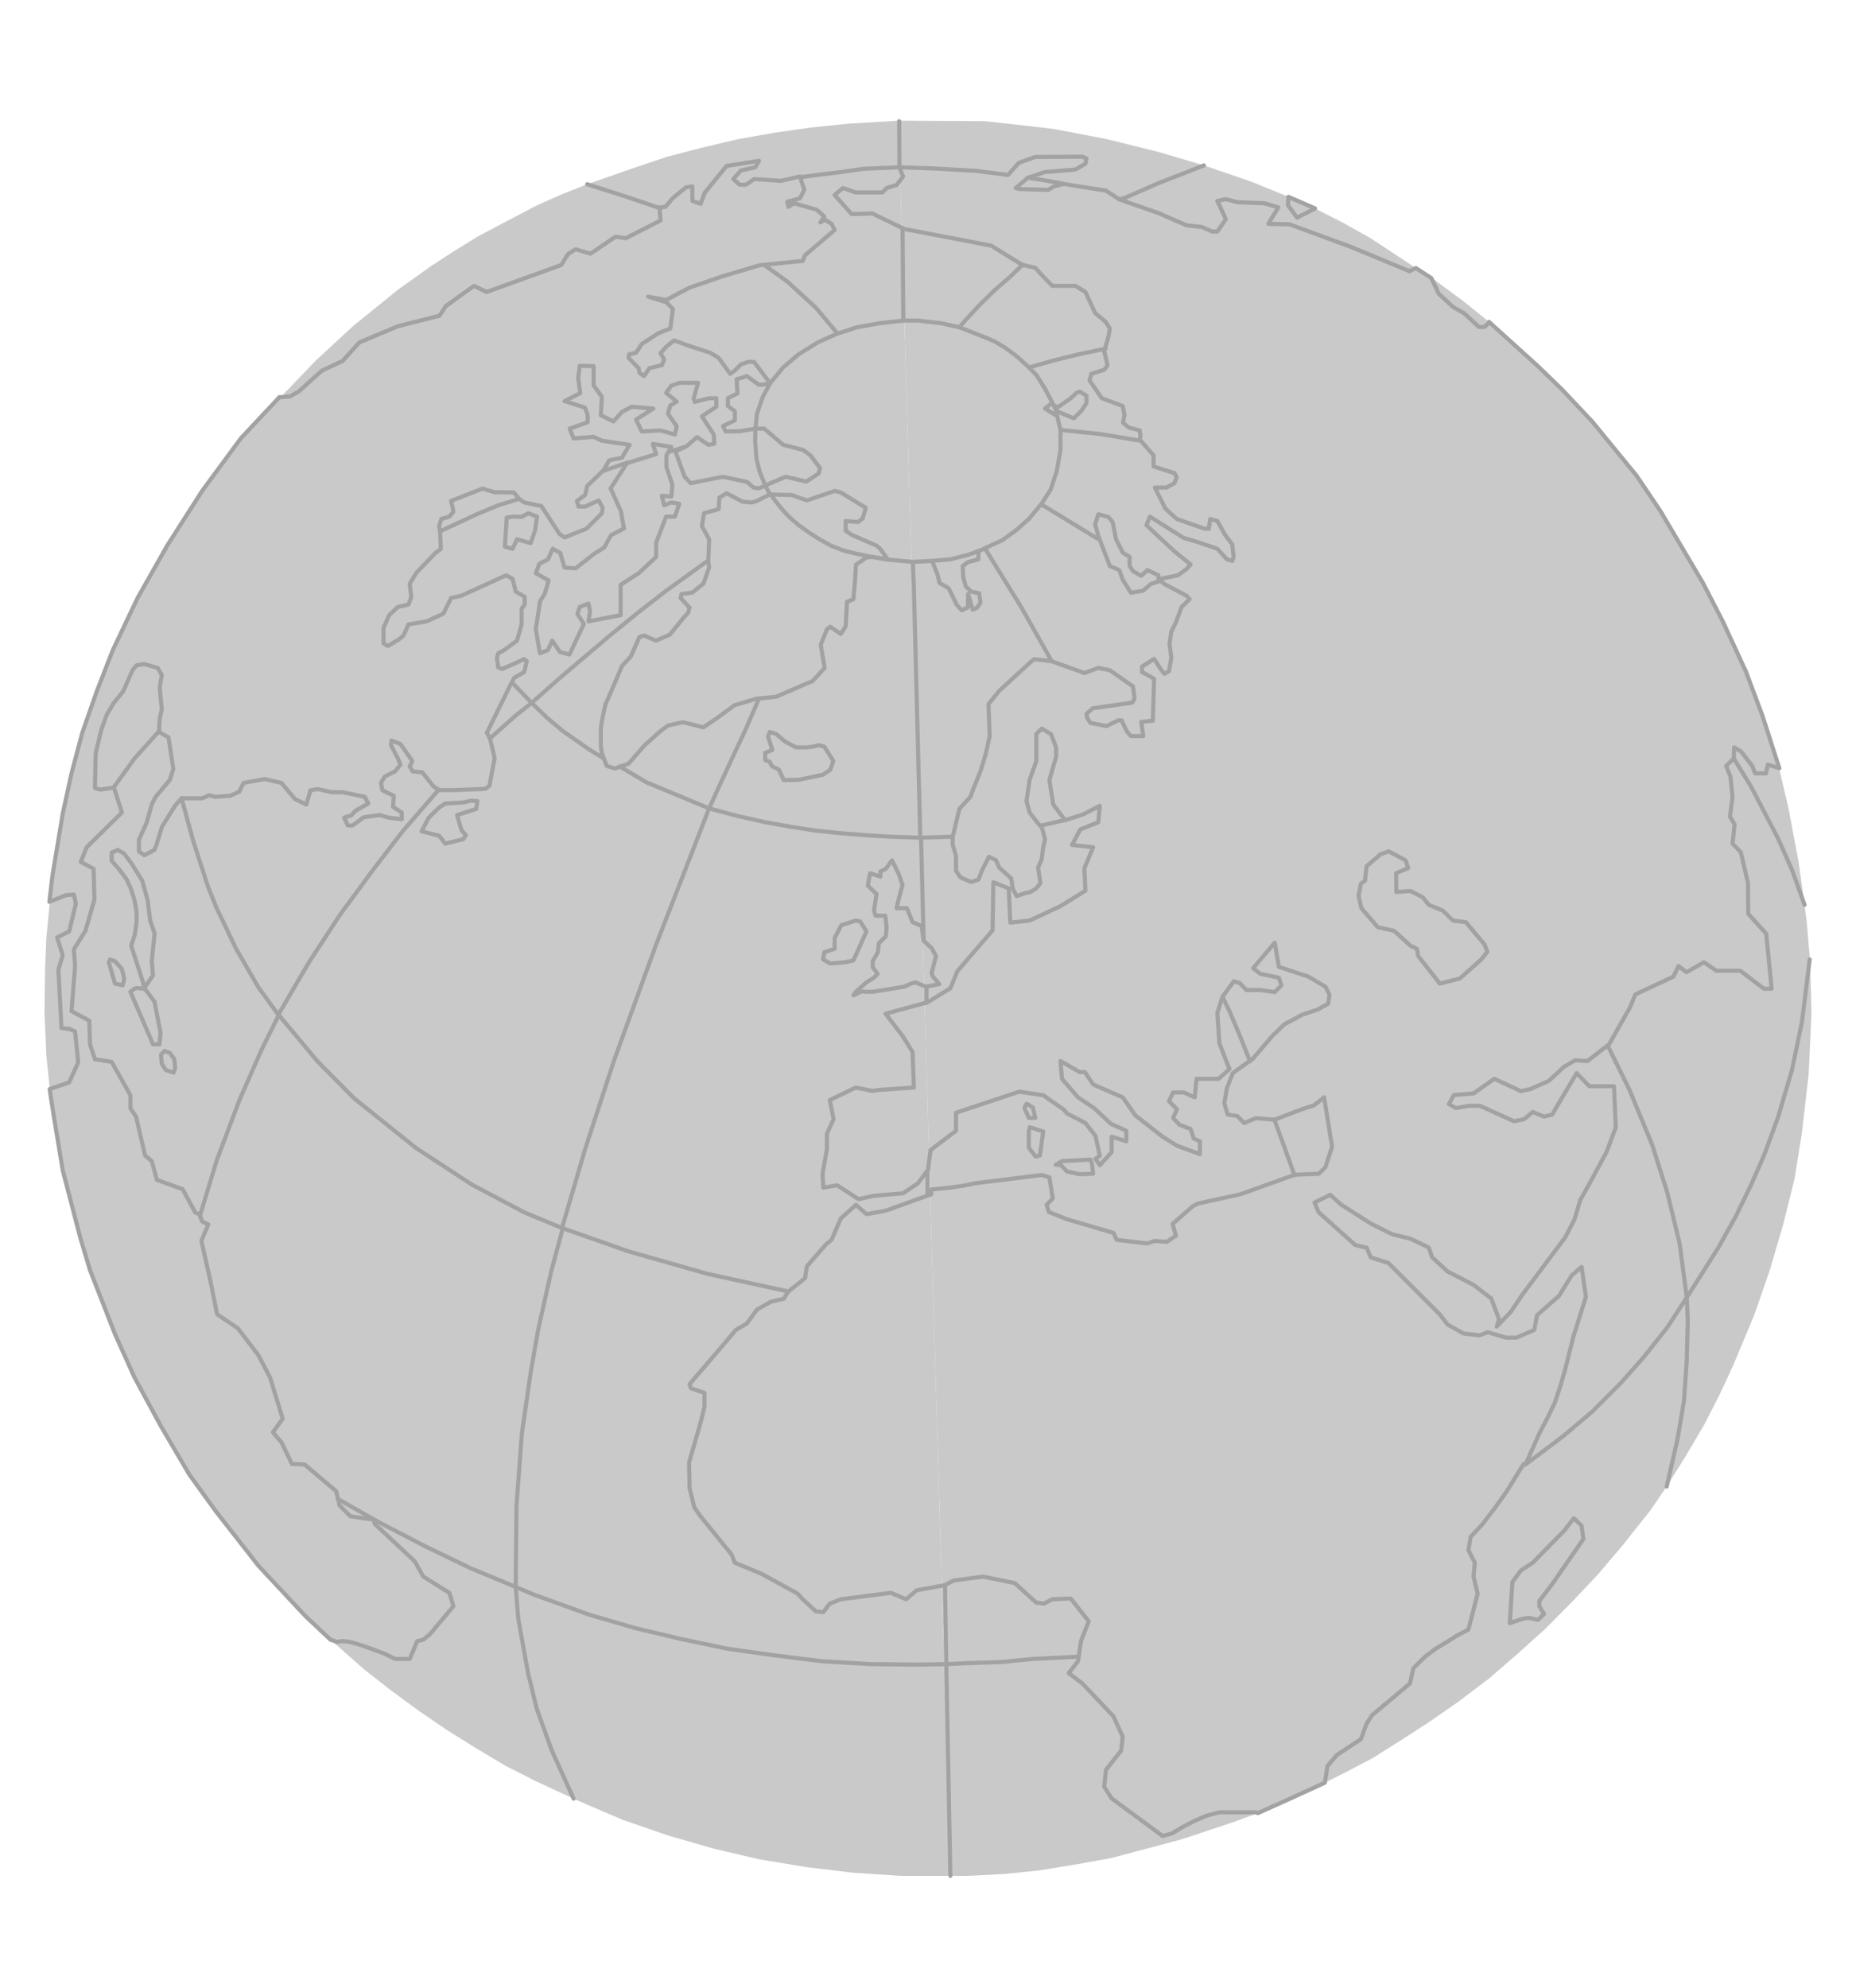 <?xml version="1.0" encoding="UTF-8" standalone="no"?>
<!-- Generator: Adobe Illustrator 16.0.0, SVG Export Plug-In . SVG Version: 6.00 Build 0)  -->

<svg
   xmlns:dc="http://purl.org/dc/elements/1.1/"
   xmlns:cc="http://creativecommons.org/ns#"
   xmlns:rdf="http://www.w3.org/1999/02/22-rdf-syntax-ns#"
   xmlns:svg="http://www.w3.org/2000/svg"
   xmlns="http://www.w3.org/2000/svg"
   xmlns:sodipodi="http://sodipodi.sourceforge.net/DTD/sodipodi-0.dtd"
   xmlns:inkscape="http://www.inkscape.org/namespaces/inkscape"
   version="1.1"
   x="0px"
   y="-10px"
   width="451px"
   height="483px"
   viewBox="0 0 451 443"
   enable-background="new 0 0 951 443"
   xml:space="preserve"
   id="svg388"
   sodipodi:docname="globes w_mercator projections.svg"
   inkscape:version="0.92.0 r15299"><title
     id="title396">globes w/ mercator projections</title><defs
     id="defs392" /><sodipodi:namedview
     pagecolor="#ffffff"
     bordercolor="#666666"
     borderopacity="1"
     objecttolerance="10"
     gridtolerance="10"
     guidetolerance="10"
     inkscape:pageopacity="0"
     inkscape:pageshadow="2"
     inkscape:window-width="1920"
     inkscape:window-height="1052"
     id="namedview390"
     showgrid="false"
     inkscape:zoom="1"
     inkscape:cx="475.5"
     inkscape:cy="221.5"
     inkscape:window-x="-9"
     inkscape:window-y="-9"
     inkscape:window-maximized="1"
     inkscape:current-layer="svg388" /><g
     id="g160"><polyline
       fill="#c9c9c927"
       stroke="none"
       stroke-width="1"
       stroke-linecap="round"
       stroke-linejoin="round"
       points="230.938,435.688    235.188,435.688 243.875,435.249 252.5,434.374 261.25,432.938 270,431.374 287.125,426.813 299.375,422.749 305.688,420.438    313.063,417.124 321.938,413.063 326.438,410.813 333.563,407.063 340.313,402.813 347.188,398.374 354.313,393.438    361.75,387.813 368.75,381.749 375.5,375.688 382.125,368.999 388.375,362.374 394.313,355.374 401.063,346.874 404.813,341.374    409.375,334.124 414.063,326.188 417.875,318.749 421.188,311.624 426.375,299.188 430.125,288.313 433.313,277.438    436.063,266.374 437.875,255.063 439.5,240.938 440.188,226.063 439.813,213.063 439,203.625 437.125,189.813 434.563,176.188    432.313,166.625 428.25,153.813 424.25,143.125 418.625,130.938 413.813,121.625 408.75,113.063 403.5,104.188 397.688,95.563    386.875,82.375 379.438,74.5 373.688,68.938 367.75,63.563 361.813,58.188 355.625,53.188 348,47.563 344.063,45.125    333.063,37.875 326.375,34.125 319.75,30.75 312.938,27.75 303.875,24.063 292.563,20.188 281.625,16.938 268.75,13.75    255.938,11.313 247.25,10.313 239.313,9.438 218.313,9.313  "
       id="polyline10" /><polyline
       fill="#c9c9c927"
       stroke="none"
       stroke-width="1"
       stroke-linecap="round"
       stroke-linejoin="round"
       points="218.313,9.313    205.875,10.063 196.938,11 188.125,12.25 179.313,13.813 170.563,15.875 161.938,18.125 153.625,20.938 142.688,24.75    136.563,27.188 130.625,29.813 124.875,32.813 116.125,37.438 110.438,40.938 104.75,44.625 96.625,50.438 85.75,59.25    76.688,67.625 68.063,76.625 58.563,86.438 49.125,99.25 40.688,112.438 33.438,125.25 27.438,137.875 23.563,147.813 20,158    17.375,167.875 15.25,177.625 12.75,192.688 12.063,199.5 11.25,208 10.938,215.813 10.813,225.999 11.25,236.313 12.063,244.188    12.938,250.313 15.25,264.313 19.5,280.624 21.875,288.563 27.938,304.063 32.688,314.624 39.063,326.374 46,338.188 52.5,347.188    62.813,360.374 74.188,372.563 80.313,378.313 88.438,385.499 95,390.624 101.813,395.624 108.563,400.249 115.688,404.688    122.813,408.938 130.313,412.749 139.375,416.938 143.375,418.688 151.438,422.124 162.313,425.874 173.375,429.063    184.563,431.688 195.938,433.563 207.375,434.938 218.938,435.688 230.938,435.688  "
       id="polyline12" /><polygon
       fill="#c9c9c927"
       stroke="#a2a2a287"
       stroke-width="1"
       stroke-linecap="round"
       stroke-linejoin="round"
       points="384.313,350.624    384.75,353.874 377,365.063 374.063,368.874 374.063,370.188 375.188,372.063 373.75,373.499 371.438,372.999 369.938,373.249    366.875,374.313 367.5,364.313 369.563,361.499 372.438,359.624 380.063,351.874 382.438,348.813  "
       id="polygon14" /><polygon
       fill="none"
       stroke="#a2a2a287"
       stroke-width="1"
       stroke-linecap="round"
       stroke-linejoin="round"
       points="337.438,186.813    341.563,189 342.188,190.875 339.25,192.125 339.313,196.688 342.75,196.438 345.75,198 347.188,199.813 350.563,201.188    353.063,203.625 356.188,204 360.688,209.375 361.438,211.188 359.938,213.063 354.75,217.688 349.875,218.938 344.625,212.25    344.313,210.5 342.75,209.75 338.75,206.125 334.813,205.25 330.813,200.625 330.125,197.625 330.688,194.688 331.688,193.938    332.063,190.438 335.5,187.5  "
       id="polygon16" /><polyline
       fill="none"
       stroke="#a2a2a287"
       stroke-width="1"
       stroke-linecap="round"
       stroke-linejoin="round"
       points="249.438,248.124    248.938,249.188 250,251.563 251.563,251.563 251,249.063 249.75,248.249  "
       id="polyline18" /><polygon
       fill="none"
       stroke="#a2a2a287"
       stroke-width="1"
       stroke-linecap="round"
       stroke-linejoin="round"
       points="256.563,262.938    257.813,263.063 259.25,264.563 262.375,265.249 265.625,265.124 265.375,262.938 265,261.688 258.063,262.063  "
       id="polygon20" /><polygon
       fill="none"
       stroke="#a2a2a287"
       stroke-width="1"
       stroke-linecap="round"
       stroke-linejoin="round"
       points="250.25,253.813    253.5,254.874 252.688,260.688 251.625,260.938 250,258.813 250,254.813  "
       id="polygon22" /><polygon
       fill="none"
       stroke="#a2a2a287"
       stroke-width="1"
       stroke-linecap="round"
       stroke-linejoin="round"
       points="209,203.813    210.563,206.25 207.375,213.313 205.375,213.75 201.75,214.063 200,213.063 200.313,211.313 202.813,210.5 202.813,207.875    204.438,204.75 207.938,203.625  "
       id="polygon24" /><polygon
       fill="none"
       stroke="#a2a2a287"
       stroke-width="1"
       stroke-linecap="round"
       stroke-linejoin="round"
       points="223.938,204.938    221.75,204 220.375,200.625 217.875,200.625 218.25,198.875 219.313,194.938 218.313,192.125 216.75,189 215.25,191.063    213.938,191.688 213.938,192.938 211.438,192.125 210.875,195.125 213,197.188 212.375,201.188 212.75,202.438 215.125,202.438    215.438,205.25 215.25,207.438 213.563,209.125 213.313,211.313 212.063,213.5 212.063,214.938 213.25,216.563 212.375,217.5    210.563,218.625 207.938,220.938 207.375,221.813 209.25,220.875 212.063,220.938 219.75,219.688 221.375,218.938 222.438,218.625    224.938,219.688 228.25,219.063 226.688,217.25 226.375,216.438 227.438,212.25 226.438,210.375 224.438,208.5  "
       id="polygon26" /><polygon
       fill="none"
       stroke="#a2a2a287"
       stroke-width="1"
       stroke-linecap="round"
       stroke-linejoin="round"
       points="266.875,104.938    269.313,105.563 270.375,106.813 271.188,111 272.875,114.313 274.5,115.25 274.5,117.5 275.313,118.75 277.313,119.875    278.813,118.5 281.5,119.75 281.5,121.25 279.625,121.875 277.75,123.5 274.813,124 272.813,120.813 272,118.5 269.688,117.5    266.875,110.188 266.125,107.375  "
       id="polygon28" /><polyline
       fill="none"
       stroke="#a2a2a287"
       stroke-width="1"
       stroke-linecap="round"
       stroke-linejoin="round"
       points="237.75,113.813    237.75,115.875 235.188,116.563 233.938,117.5 234.063,120.188 234.688,122.5 236.063,123.75 237.938,124.125 238.25,126.375    237.438,127.625 236.375,128.125 235.25,124.313 235.188,127.563 233.688,128.25 232.5,126.938 230.5,122.875 228.313,121.625    227.813,119.563 226.5,116.25 230.938,115.875 234.938,114.875 237.625,113.938  "
       id="polyline30" /><polyline
       fill="none"
       stroke="#a2a2a287"
       stroke-width="1"
       stroke-linecap="round"
       stroke-linejoin="round"
       points="255.563,77.938    253.938,79.25 256.438,80.813 256.625,79.813 260.938,81.625 262.813,79.75 264,77.938 264,76.125 262.375,75.125 261.563,75.438    260.188,76.75 256.938,79 255.563,78.063  "
       id="polyline32" /><polygon
       fill="none"
       stroke="#a2a2a287"
       stroke-width="1"
       stroke-linecap="round"
       stroke-linejoin="round"
       points="187.063,157.813    188.625,158.313 190.75,160.125 193.438,161.563 195.938,161.563 197.625,161.375 198.938,161 200.313,161.375 202.5,164.875    201.75,167 200,168.188 194.063,169.438 190.438,169.5 189.25,166.938 187.563,166.125 187.063,165.063 185.938,164.625    185.938,162.875 187.688,162.188 186.625,158.938  "
       id="polygon34" /><polygon
       fill="none"
       stroke="#a2a2a287"
       stroke-width="1"
       stroke-linecap="round"
       stroke-linejoin="round"
       points="211.625,115.25    210.438,115.5 208,117.188 207.75,121.25 207.375,125.563 205.813,126.188 205.5,132.125 204.313,134 201.75,132.25    200.938,132.875 199.438,136.625 200.375,142.25 198.25,144.625 197.375,145.5 195.938,146.063 188.625,149.25 184.438,149.688    183.938,149.688 178.5,151.313 174.313,154.375 170.938,156.688 165.938,155.438 162.313,156.25 160.375,157.688 156.563,161.125    152.75,165.5 150.813,166.188 149.375,166.688 147.438,166.063 146.25,163 146,161.125 146,157.063 146.25,155.063    147.125,151.125 148.313,148.438 151.125,141.813 153.313,139.438 155.375,134.75 156.5,134.375 159.375,135.625 162.75,134.188    166.063,130.125 167.25,128.813 167.563,127.625 165.375,125.25 165.625,124.313 168.25,123.938 170.938,121.75 172.313,117.875    172.125,116.438 172.313,111 170.563,107.813 171.063,104.688 174.625,103.688 174.813,100.875 176.563,99.813 180.438,101.875    182.688,102.063 183.938,101.688 187,100.125 192.375,100.25 196.063,101.563 202.875,99.25 204.313,99.625 210.375,103.375    209.625,105.938 208.5,106.813 205.5,106.563 205.5,108.938 207.125,110 213,112.563 213.875,113.313 215.75,115.938  "
       id="polygon36" /><polygon
       fill="none"
       stroke="#a2a2a287"
       stroke-width="1"
       stroke-linecap="round"
       stroke-linejoin="round"
       points="41.25,235.749    42.375,237.313 42.563,239.438 42.188,240.563 40.313,239.938 39.313,238.438 39.125,236.188 39.938,235.313  "
       id="polygon38" /><polygon
       fill="none"
       stroke="#a2a2a287"
       stroke-width="1"
       stroke-linecap="round"
       stroke-linejoin="round"
       points="33.188,220    35.25,220.25 37.563,223.374 39,230.938 38.75,233.688 37.188,233.688 31.688,220.938 32.688,220.188  "
       id="polygon40" /><polygon
       fill="none"
       stroke="#a2a2a287"
       stroke-width="1"
       stroke-linecap="round"
       stroke-linejoin="round"
       points="26.75,213.063    27.938,213.5 29.625,215.375 30.188,217.813 29.813,219.375 27.938,218.938 26.438,213.75  "
       id="polygon42" /><polyline
       fill="none"
       stroke="#a2a2a287"
       stroke-width="1"
       stroke-linecap="round"
       stroke-linejoin="round"
       points="28.563,186.438    30.188,187.375 31.875,189.625 34.563,193.938 35.875,198.688 36.5,203.625 37.563,206.75 36.875,213.5 37.188,216.938 35.063,220    34.75,218.625 31.875,209.75 32.75,207.063 33.188,204.125 33.188,201.5 32.688,198.688 31.875,196.063 30.813,193.688 29,191.25    27.125,189.063 27.125,187.125 28.125,186.688  "
       id="polyline44" /><polygon
       fill="none"
       stroke="#a2a2a287"
       stroke-width="1"
       stroke-linecap="round"
       stroke-linejoin="round"
       points="102.438,181.938    105.375,182.688 106.688,183 108.188,184.938 112.563,183.875 113.188,182.875 112.125,181.625 111.063,178 115.75,176.5    116,174.625 114.5,174.5 112.563,174.938 108.188,175.188 106.688,176.188 104.188,178.625  "
       id="polygon46" /><polygon
       fill="none"
       stroke="#a2a2a287"
       stroke-width="1"
       stroke-linecap="round"
       stroke-linejoin="round"
       points="128.375,104.688    130.5,105.5 130,108.938 128.938,111.938 125.625,111 124.563,113.313 122.688,112.813 123.125,105.75 124.563,105.5    126.75,105.563  "
       id="polygon48" /><polyline
       fill="none"
       stroke="#a2a2a287"
       stroke-width="1"
       stroke-linecap="round"
       stroke-linejoin="round"
       points="152.438,92.375    148.375,98.625 150.875,104.188 151.625,108.375 148.5,110 146.813,113 144.25,114.625 139.875,118.063 137.188,117.875    136.125,114.313 134.313,113.313 133.125,115.938 131.063,116.938 130.188,119.25 133.313,121 132.375,124.25 131.25,126    130.188,132.813 131.188,138.688 133.125,137.938 134.188,135.625 136.063,138.375 138.375,139 141.875,131.563 140.313,129.125    140.875,127.438 143,126.625 143.375,128.5 143,130.938 150.813,129.438 150.813,122.063 155.188,119.25 159.438,115.313    159.438,111.813 161.875,105.5 164,105.5 165.063,102.375 163.125,102.063 161.375,102.75 160.813,100.438 163.125,100.625    163.375,97.75 161.938,93.438 161.938,90.625 163.125,88.563 158.625,87.813 159.438,90.313 152.75,92.375  "
       id="polyline50" /><polyline
       fill="none"
       stroke="#a2a2a287"
       stroke-width="1"
       stroke-linecap="round"
       stroke-linejoin="round"
       points="319.438,272.124    323.25,270.249 325.875,272.624 333.125,277.249 338.25,279.813 342.813,280.938 347.188,283.063 348,285.438 351.75,288.874    358.063,292.124 362.375,295.438 364.25,300.499 363.688,302.249 367.125,298.688 369.875,294.563 377.313,284.624    380.313,280.624 382.563,276.313 384,271.499 385.938,268.063 390.375,259.874 392.625,253.874 392.188,243.874 386.188,243.874    383.125,240.688 379.438,246.874 377.188,250.749 375.188,251.249 372.438,250.124 370.375,251.874 367.875,252.374    359.625,248.624 356.938,248.624 353.75,249.188 352.063,248.188 353.313,245.999 358.063,245.624 363.125,242.063    369.563,245.063 371.875,244.563 376.375,242.563 380,239.188 382.75,237.563 385.75,237.749 391,233.688 396.063,224.749    397.375,221.563 406.625,217.25 407.875,214.688 409.813,216.188 414.063,213.75 417.063,215.813 422.875,215.813 428.625,220.188    430.5,220.188 429.188,206.813 424.813,202 424.75,194.5 423,187 421,184.938 421.5,180.25 420.375,178.375 421,173.625    420.5,168.688 419.438,166.063 421.313,164.25 421.375,161.563 423.063,162.563 425.75,166 426.5,167.875 429.125,167.875    429.563,165.75 432.375,166.625 428.25,153.813 424.25,143.125 418.625,130.938 413.813,121.625 408.75,113.063 403.5,104.188    397.688,95.563 386.875,82.375 379.438,74.5 373.688,68.938 367.75,63.563 361.813,58.188 361.75,58.5 360.688,59.438    359.375,59.438 355.813,56.125 353.063,54.563 349.625,51.375 347.813,47.563 344.063,45.125 342.5,45.875  "
       id="polyline52" /><polyline
       fill="none"
       stroke="#a2a2a287"
       stroke-width="1"
       stroke-linecap="round"
       stroke-linejoin="round"
       points="282.5,425.999    284.813,425.374 287.5,423.749 290.313,422.313 293.188,421.063 296.313,420.249 305,420.249 305.688,420.438 313.063,417.124    321.938,413.063 322.563,408.999 324.875,406.313 330.688,402.499 332.063,398.749 333.375,396.688 342.625,388.938    343.438,385.249 346.375,382.374 348.875,380.499 351.563,378.874 353.938,377.374 356.813,375.874 359.063,367.124    358.063,362.999 358.375,359.624 356.813,356.563 357.375,353.313 360.188,350.313 363.438,346.063 365.938,342.563    370.25,335.624 370.688,335.749 374.125,328.063 376,324.499 377.813,320.749 379.125,316.813 380.313,312.749 382.313,304.749    385.375,294.999 384.313,287.749 381.875,289.874 378.813,294.813 373.5,299.499 372.813,303.063 368.5,304.938 365.938,304.938    361.5,303.624 359.563,304.374 355.625,303.938 351.75,301.749 349.875,299.313 337.375,286.813 333.063,285.438 332.125,283.124    329.313,282.438 320.375,274.438 319.438,272.124  "
       id="polyline54" /><polyline
       fill="none"
       stroke="#a2a2a287"
       stroke-width="1"
       stroke-linecap="round"
       stroke-linejoin="round"
       points="204.313,275.999    202.063,281.188 200.688,282.313 196.063,287.624 195.625,290.499 191.563,293.749 190.438,295.499 187.25,296.249    183.938,298.124 181.5,301.499 178.813,303.063 175.438,307.063 167.563,316.249 167.875,317.249 171.188,318.374 171.188,321.688    170.375,325.063 169.125,329.438 167.875,333.749 167.438,335.313 167.563,341.438 168.688,346.124 170.063,348.124    177.813,357.688 178.563,359.624 185.063,362.313 193.813,367.124 195.063,368.499 198.25,371.438 200.063,371.624    201.625,369.563 204.313,368.499 216.5,366.938 220.188,368.499 222.75,366.313 229.625,365.063 231.75,363.938 238.875,362.999    246.563,364.563 251.813,369.313 253.688,369.563 255.688,368.499 260.188,368.313 264.563,373.874 262.688,378.624    261.938,383.563 259.688,386.438 263,388.938 270.563,396.938 272.813,401.874 272.438,405.249 268.75,409.938 268.313,414.063    270.125,416.874 282.5,425.999  "
       id="polyline56" /><polyline
       fill="none"
       stroke="#a2a2a287"
       stroke-width="1"
       stroke-linecap="round"
       stroke-linejoin="round"
       points="200.063,268.499    203.438,267.938 208.625,271.313 212.25,270.499 219.438,269.874 223.063,267.438 225.5,264.188 226.125,259.374 232.313,254.688    232.313,250.313 247.688,245.188 253.5,246.063 258.438,249.499 259.313,250.499 263.75,252.813 266.188,255.938 267.25,260.749    266.188,261.499 267.25,263.063 270.125,259.874 270.125,256.124 273.688,257.249 273.688,254.688 269.938,252.999    265.875,249.188 261.938,246.563 258.063,242.063 257.688,237.749 262.375,240.438 263.625,240.438 265.625,243.438    272.813,246.563 275.875,250.938 282.5,256.124 286,258.313 291.563,260.374 291.563,257.249 290.063,256.563 289.313,254.249    286.625,253.249 285.063,251.563 286,249.499 284.063,247.499 285.063,245.374 287.625,245.374 290.313,246.563 290.75,242.063    296.125,242.063 298.75,239.688 296.313,233.499 295.813,226.063 297.063,222.125 299.813,218.375 301.25,218.813 302.875,220.5    306.25,220.5 309.75,221 311.375,219.375 310.75,217.5 306.25,216.563 304.5,215.188 309.75,209 310.75,214.875 317.938,217.25    322.063,219.688 323.063,221.625 322.75,223.813 320.188,225.249 316.438,226.499 312.125,228.813 309.25,231.563 304.5,237.124    299.563,240.688 298.125,244.374 297.5,247.999 298.313,250.749 300.688,251.124 302.313,252.813 305.188,251.624 309.688,251.999    316.625,249.374 319.313,248.499 321.75,246.563 323.688,258.563 322.063,263.563 320.438,265.124 314.625,265.374    301.375,270.124 291.063,272.374 289.875,272.999 284.938,277.313 285.75,280.188 283.5,281.688 280.625,281.438 278.75,282.063    271.375,281.188 270.563,279.499 259.313,276.188 254.875,274.438 254.313,272.688 255.813,271.124 255,265.999 253.125,265.438    237,267.438 233.938,268.063 230.938,268.499 226.375,268.938 226.25,270.124 215.188,274.124 210.563,274.938 208,272.688    204.313,275.999  "
       id="polyline58" /><polyline
       fill="none"
       stroke="#a2a2a287"
       stroke-width="1"
       stroke-linecap="round"
       stroke-linejoin="round"
       points="281.625,120.688    282.938,121.875 288.375,124.75 289.063,125.563 287.125,127.438 285.688,131.313 284.625,133.438 284.188,136.313 284.625,139.75    284.063,143.063 282.938,143.688 282.188,142.75 280.438,140.063 277.5,141.938 277.5,143.25 279.438,144.313 280.438,144.938    280.125,155.063 277.313,155.375 277.813,158.813 274.813,158.813 273.813,157.688 272.563,155 271.688,155 268.875,156.375    265,155.625 264.25,154.563 264,153.438 265.5,152.063 275.125,150.688 275.688,149.688 275.313,146.75 269.688,142.813    266.875,142.25 263.5,143.5 255.563,140.625 251.313,140.125 250.25,141 242.813,147.813 240.188,151.063 240.5,158.813    239.5,163.25 238.25,167.375 236.563,171.5 235.813,173.563 233.125,176.5 231.5,183.25 231.5,185.188 232.313,188    232.313,191.563 233.375,193.125 235.938,194.25 237.75,193.688 238.625,191.438 240.313,188.125 242,188.938 242.813,190.75    245.75,193.438 246.063,195.813 247.063,197.688 248.938,197 250.375,196.688 251.813,195.813 252.813,194.5 252.25,190.75    253.125,188.75 253.438,186.125 253.938,183.875 253.188,181.063 252.125,179.875 250.188,177.375 249.438,174.625    250.188,169.438 251.813,164.938 251.813,158.313 253.125,157 255.375,158.313 256.625,161.563 256.625,163.813 255,169.5    255.938,175.438 258.813,179.25 263.125,177.875 267.25,175.75 266.875,179.75 262.5,181.5 260.5,185.25 265.625,185.813    263.5,190.938 263.75,196.375 257.688,200.125 250.188,203.625 245.5,204.125 245.125,195.813 241.375,194.313 241.188,206    232.625,215.938 230.938,220.063 225.375,223.499 215.188,226.249 219.438,231.813 221.75,235.563 222.063,244.188    213.813,244.749 211.938,244.999 207.938,244.188 201.625,247.249 202.563,251.874 200.938,255.374 200.938,259.124    199.875,265.124 200.063,268.499  "
       id="polyline60" /><polyline
       fill="none"
       stroke="#a2a2a287"
       stroke-width="1"
       stroke-linecap="round"
       stroke-linejoin="round"
       points="342.5,45.875    328.313,40 313.375,34.5 308.188,34.375 310.625,30.375 307.188,29.375 300.75,29.125 297.875,28.375 295.813,28.813    297.875,33.25 295.813,36.25 294.563,36.25 292,35.125 288.375,34.75 281.625,31.813 272,28.438 268.75,26.313 262.375,25.313    258.5,24.688 256.188,25.25 254.688,26.125 247.875,25.938 246.813,25.688 249.75,23.188 253.813,21.813 261.313,21.188    263.75,19.75 264,18.5 263,18.063 251.563,18.125 247.563,19.563 244.938,22.5 237.125,21.5 227.188,20.938 218.5,20.625    219.438,22.875 217.875,24.938 215.438,25.688 214.438,26.75 207.938,26.75 204.813,25.688 202.813,27.375 206.938,32 212,31.875    219.75,35.625 240.875,39.688 248.375,44.313 251.563,45.063 253.5,47.188 255.688,49.438 261.313,49.438 263.75,50.938    266.125,56.063 268.688,58.188 269.688,59.813 269.313,61.938 268.313,65.313 269.125,68.688 268.375,69.813 265.188,70.813    264.75,72.438 267.75,76.75 272.813,78.625 273.25,80.813 272.875,82.688 274.313,83.875 275.313,84.125 276.938,84.563    277.125,85.875 276.938,86.75 280.313,90.625 280.313,93.313 285.375,94.938 285.938,95.938 285.375,97.375 283.5,98.438    280.625,98.438 283.188,103.563 285.938,106.063 292.688,108.438 293.75,108.438 294.063,106.063 295.813,106.563 297.688,109.938    299.438,112.25 299.75,115.25 299.438,116.25 298.125,115.875 295.813,113.313 290.688,111.563 287.625,110.688 279.438,105.5    278.563,107.563 285.375,113.938 289.313,117.125 288.375,118.188 286.25,119.75 281.625,120.688  "
       id="polyline62" /><polygon
       fill="none"
       stroke="#a2a2a287"
       stroke-width="1"
       stroke-linecap="round"
       stroke-linejoin="round"
       points="313.063,27.813    319.563,30.625 315.188,32.875 312.938,29.813 313.063,28.438  "
       id="polygon64" /><polyline
       fill="none"
       stroke="#a2a2a287"
       stroke-width="1"
       stroke-linecap="round"
       stroke-linejoin="round"
       points="44.125,173.938    49.125,173.938 50.813,173.188 52.25,173.563 56,173.313 58.125,172.313 59.188,170.188 64.313,169.25 68.375,170.188    71.688,174.125 74.438,175.438 75.438,172 77.188,171.688 80.625,172.438 83.25,172.438 88.625,173.563 89.5,175.188 86.313,177    85.375,178.063 83.625,178.625 84.5,180.5 85.625,180.563 88.438,178.5 92.375,178 94.375,178.625 97.625,179 97.625,177.375    95.5,176 95.688,173.313 92.938,172 92.563,170.25 93.5,168.625 96,167.375 97.313,165.75 96.688,164.25 95,161 95.125,159.875    97.313,160.75 100.188,164.875 99.563,166.188 100.25,167.375 102.625,167.625 105.375,171.063 106.688,171.938 110.438,171.938    117.938,171.625 118.938,170.875 120.188,164.188 119.063,159.375 118.313,158 124.25,145.938 125,144.625 127.375,143.25    128,140.625 127.313,140.125 124.875,141.25 122.063,142.5 121.063,142.125 120.75,139.813 121.063,138.688 122.5,137.938    125.625,135.625 126.75,131.688 126.75,127.875 127.5,126.875 127.5,125 125.313,123.688 124.563,120.625 123,119.75    115.188,123.313 112,124.75 109.625,125.25 107.75,129.063 103.688,130.938 99.25,131.688 98.063,134.375 96.938,135.313    94.25,136.938 93.188,136.25 93.188,132.563 94.563,129.438 96.688,127.438 99.25,126.875 99.938,125 99.563,121.813    101.188,119.125 105.688,114.438 107.125,113.313 106.938,109.063 106.688,107.875 107.25,106.063 109.188,105.5 110.188,104.313    109.625,101.688 117.25,98.688 120.125,99.563 124.875,99.625 126.125,101.188 127.375,102.063 131.563,102.938 135.938,109.688    137.188,110.563 142.5,108.438 146.25,104.688 146.438,103.375 145.5,101.563 142.188,103.063 140.563,103.063 140.188,101.688    142.188,100.25 142.688,98.063 146.625,94.25 148.063,91.813 151.125,91.188 153,88.063 146.25,87.063 144.25,86.125 139.375,86.5    138.438,84.125 142.813,82.563 142.813,80.813 142.125,79 137.188,77.438 141,75.5 140.5,71.813 140.875,68.875 144.25,68.938    144.25,73.625 146.25,76.375 146,80.875 149.063,82.375 151.125,80.063 153.5,78.813  "
       id="polyline66" /><polyline
       fill="none"
       stroke="#a2a2a287"
       stroke-width="1"
       stroke-linecap="round"
       stroke-linejoin="round"
       points="80.313,378.313    81.938,378.874 83.25,378.624 85.063,378.874 86.625,379.313 88.438,379.874 90.125,380.499 93.5,381.749 96,382.999    99.563,382.999 101.375,378.688 102.875,378.313 104.5,376.938 110.188,370.188 109.188,366.938 102.875,362.999 100.75,359.249    91.063,350.188 90.813,349.124 88.25,348.813 85.125,348.313 82.5,345.688 81.688,342.249 74,335.749 70.938,335.624    68.438,330.438 66.313,327.938 68.688,324.624 65.625,314.624 62.813,309.249 57.813,302.688 52.75,299.249 51.188,291.438    48.938,281.438 50.625,277.438 49.125,276.749 48.438,274.938 47.438,274.563 44.375,268.874 38.125,266.624 36.875,262.063    35.25,260.688 33.063,251.249 31.688,249.249 31.688,246.063 27.125,237.938 23.063,237.313 21.875,233.688 21.688,227.938    17.375,225.624 18.25,214.625 17.938,210.625 20.75,206.125 22.938,198.563 22.75,191.063 19.625,189.375 21.063,185.813    29.625,177.375 27.688,171.313 24.375,171.813 23.063,171.438 23.25,163 24.625,157.25 25.938,153.625 27.688,150.688    29.938,147.938 32.188,142.813 33.188,141.625 35.063,141.313 38.313,142.25 39.313,144 38.813,147.063 39.313,152.375    38.813,154.563 38.625,157.813 40.938,159.125 42.125,166.813 41.25,169.5 37.813,173.563 36.875,175.438 35.625,179.875    33.75,184 33.75,186.813 35.063,187.75 37.5,186.5 38,185.25 39.375,180.813 42.563,175.688 44.125,173.938  "
       id="polyline68" /><polyline
       fill="none"
       stroke="#a2a2a287"
       stroke-width="1"
       stroke-linecap="round"
       stroke-linejoin="round"
       points="67.875,76.5    58.563,86.438 49.125,99.25 40.688,112.438 33.438,125.25 27.438,137.875 23.563,147.813 20,158 17.375,167.875 15.25,177.625    12.75,192.688 12,199.063 16.125,197.438 17.938,197.313 18.438,199.5 16.813,206.25 13.875,207.75 15.25,212.063 14.188,215.563    14.938,229.749 16.813,229.938 18.25,230.563 19,238.063 16.813,242.938 12.063,244.563 12.938,250.313 15.25,264.313    19.5,280.624 21.875,288.563 27.938,304.063 32.688,314.624 39.063,326.374 46,338.188 52.5,347.188 62.813,360.374    74.188,372.563 80.313,378.313  "
       id="polyline70" /><polyline
       fill="none"
       stroke="#a2a2a287"
       stroke-width="1"
       stroke-linecap="round"
       stroke-linejoin="round"
       points="153.5,78.813    158.75,79.25 154.563,81.938 155.938,84.813 160.5,84.563 164,85.563 164.438,83.563 162.313,80.5 162.875,78.5 164.438,77.563    161.875,75.438 163.125,73.688 165.125,73 169.625,73 168.563,76.75 168.813,77.625 172.313,76.75 174.063,76.75 174.063,78.813    170.563,81.125 173.438,85.563 173.563,87.813 172.125,88.063 169.375,86.188 166.938,88.313 164.125,89.688 166.375,95.813    167.813,97.375 175.625,95.813 181.5,97.063 183.125,98.438 184.438,98.625 185.938,97.938 190.938,95.813 195.938,97 198.938,95    199.25,93.688 196.938,90.625 195.188,89.313 190.313,88.063 185.688,84.125 183.563,84.125 179.75,84.75 176.313,84.813    175.688,83.5 178.563,82.125 178.563,79.875 176.875,78.625 176.875,76.75 179.188,75.563 179,72.125 181.5,71.375 184.438,73.5    187.063,73.25 186.625,72.438 183.25,67.938 182,67.875 180.063,68.5 178.5,70.063 177.438,70.813 174.625,66.938 172.563,65.688    166.813,63.813 163.813,62.688 161.875,64.25 160.5,65.813 161.375,67.313 160.875,68.688 157.813,69.438 156.5,71.375    155.375,70.563 155.188,69.438 152.75,66.938 152.875,66.063 154.563,65.688 155.938,63.563 160,60.938 162.875,59.813    163.5,55.063 161.938,53.438 157.5,52.063 161.875,52.875 167.563,49.875 175.563,47.125 184.563,44.438 195.063,43.375    195.625,42 202.813,35.875 202.063,34.375 200.438,33.375 199.375,34 200.313,32.625 198.438,30.938 192.938,29.375 191.563,30.25    191.313,29 194.375,28.188 195.438,26.125 194.375,22.875 189.75,23.938 183.25,23.5 181.25,24.875 179.75,24.875 178.188,23.5    180,21.438 183.563,20.625 184.438,19.063 176.563,20.313 171.25,26.813 170.25,29.5 168.25,28.813 168.25,25.25 166.625,25.563    163.5,28.125 161.688,30.25 160.25,30.375 160.5,33.563 152.063,37.875 149.563,37.5 143.5,41.625 139.875,40.563 138.063,41.688    136.375,44.375 118.25,50.938 115.188,49.438 108.313,54.375 106.813,56.688 96.688,59.25 87.313,63.188 83.25,67.688    78.188,70.063 72.563,75.125 70.438,76.313 67.875,76.5  "
       id="polyline72" /><polyline
       fill="none"
       stroke="#a2a2a287"
       stroke-width="1"
       stroke-linecap="round"
       stroke-linejoin="round"
       points="230.938,435.688    229.938,384.249 223,384.374 211.438,384.249 199.75,383.563 188.188,382.124 176.688,380.499 165.375,378.124 154.313,375.499    143.188,372.249 129.563,367.313 125.313,365.499 125.938,373.249 128.313,386.438 130.438,395.124 134.063,405.188    139.375,416.938  "
       id="polyline74" /><polyline
       fill="none"
       stroke="#a2a2a287"
       stroke-width="1"
       stroke-linecap="round"
       stroke-linejoin="round"
       points="48.625,275.188    52.688,261.813 58.125,247.374 63.5,235.124 67.75,226.563 77.188,237.874 86.125,246.874 101,258.813 114.625,267.749    127.5,274.563 136.563,278.313 142.188,259.124 149.313,237.313 159.375,209.625 172.313,176.375 157.125,170.063 150.563,166.188     "
       id="polyline76" /><polyline
       fill="none"
       stroke="#a2a2a287"
       stroke-width="1"
       stroke-linecap="round"
       stroke-linejoin="round"
       points="119.063,159.375    125.313,153.813 129.188,150.75 124.563,145.938  "
       id="polyline78" /><polyline
       fill="none"
       stroke="#a2a2a287"
       stroke-width="1"
       stroke-linecap="round"
       stroke-linejoin="round"
       points="27.688,171.188    32.688,164.25 38.75,157.5  "
       id="polyline80" /><polyline
       fill="none"
       stroke="#a2a2a287"
       stroke-width="1"
       stroke-linecap="round"
       stroke-linejoin="round"
       points="106.625,171.813    97.938,181.813 90.688,191.25 82.688,202.125 75.125,213.688 67.625,226.499 62.813,219.875 57.313,210.375 52.5,200.313    50.5,195.25 46.938,184.25 44.125,173.938  "
       id="polyline82" /><polyline
       fill="none"
       stroke="#a2a2a287"
       stroke-width="1"
       stroke-linecap="round"
       stroke-linejoin="round"
       points="126.125,101.188    121.063,102.75 115.813,104.938 106.938,109.063  "
       id="polyline84" /><polyline
       fill="none"
       stroke="#a2a2a287"
       stroke-width="1"
       stroke-linecap="round"
       stroke-linejoin="round"
       points="171.938,116.25    161.875,123.5 155.188,128.688 148.125,134.438 135.75,144.938 129.188,150.75 132.938,154.375 136.813,157.625 143.063,162    146.625,164.188  "
       id="polyline86" /><polyline
       fill="none"
       stroke="#a2a2a287"
       stroke-width="1"
       stroke-linecap="round"
       stroke-linejoin="round"
       points="191.625,293.749    172.125,289.499 152.75,283.999 136.75,278.374 133.938,288.874 130.75,303.124 128.938,313.499 126.813,328.188 125.5,345.813    125.313,365.499 114.438,360.999 103.063,355.499 92,349.749 82.063,344.124  "
       id="polyline88" /><polyline
       fill="none"
       stroke="#a2a2a287"
       stroke-width="1"
       stroke-linecap="round"
       stroke-linejoin="round"
       points="262.125,382.438    251,382.999 243.313,383.749 235.563,383.999 229.938,384.249 229.625,365.063  "
       id="polyline90" /><line
       fill="none"
       stroke="#a2a2a287"
       stroke-width="1"
       stroke-linecap="round"
       stroke-linejoin="round"
       x1="225.375"
       y1="264.749"
       x2="225.375"
       y2="270.374"
       id="line92" /><line
       fill="none"
       stroke="#a2a2a287"
       stroke-width="1"
       stroke-linecap="round"
       stroke-linejoin="round"
       x1="215.75"
       y1="115.938"
       x2="221.813"
       y2="116.5"
       id="line94" /><polyline
       fill="none"
       stroke="#a2a2a287"
       stroke-width="1"
       stroke-linecap="round"
       stroke-linejoin="round"
       points="211.625,115.25    207.75,114.438 204.813,113.688 201.938,112.563 199.125,111 196.688,109.438 194.063,107.563 191.75,105.563 189.75,103.375    187.938,101.063 187.25,100  "
       id="polyline96" /><polyline
       fill="none"
       stroke="#a2a2a287"
       stroke-width="1"
       stroke-linecap="round"
       stroke-linejoin="round"
       points="224.438,208.5    223.813,183.5 216.313,183.25 210.125,182.875 204,182.375 198,181.75 191.938,180.813 186.063,179.75 179.313,178.25    172.313,176.375 174.438,171.688 176.063,168.188 178.375,163.188 181,157.625 184.438,149.688  "
       id="polyline98" /><line
       fill="none"
       stroke="#a2a2a287"
       stroke-width="1"
       stroke-linecap="round"
       stroke-linejoin="round"
       x1="225.125"
       y1="223.563"
       x2="225.125"
       y2="219.688"
       id="line100" /><line
       fill="none"
       stroke="#a2a2a287"
       stroke-width="1"
       stroke-linecap="round"
       stroke-linejoin="round"
       x1="309.688"
       y1="251.999"
       x2="314.563"
       y2="265.499"
       id="line102" /><line
       fill="none"
       stroke="#a2a2a287"
       stroke-width="1"
       stroke-linecap="round"
       stroke-linejoin="round"
       x1="253.188"
       y1="180.5"
       x2="258.813"
       y2="179.188"
       id="line104" /><line
       fill="none"
       stroke="#a2a2a287"
       stroke-width="1"
       stroke-linecap="round"
       stroke-linejoin="round"
       x1="221.813"
       y1="116.5"
       x2="226.563"
       y2="116.25"
       id="line106" /><polyline
       fill="none"
       stroke="#a2a2a287"
       stroke-width="1"
       stroke-linecap="round"
       stroke-linejoin="round"
       points="223.625,183.25    222.063,122.75 221.813,116.5  "
       id="polyline108" /><polyline
       fill="none"
       stroke="#a2a2a287"
       stroke-width="1"
       stroke-linecap="round"
       stroke-linejoin="round"
       points="255.563,140.625    248.125,127.438 239.313,113.188 243.625,111.188 247.063,108.688 250,106.063 253,102.5  "
       id="polyline110" /><polyline
       fill="none"
       stroke="#a2a2a287"
       stroke-width="1"
       stroke-linecap="round"
       stroke-linejoin="round"
       points="266.625,110.813    261,107.375 253,102.5 255.313,98.938 256.813,94.313 257.688,89.313 257.688,84.438 267.375,85.438 277.125,87.063  "
       id="polyline112" /><polyline
       fill="none"
       stroke="#a2a2a287"
       stroke-width="1"
       stroke-linecap="round"
       stroke-linejoin="round"
       points="297.063,222.125    298.75,225.624 301.438,231.999 303.75,237.813  "
       id="polyline114" /><polyline
       fill="none"
       stroke="#a2a2a287"
       stroke-width="1"
       stroke-linecap="round"
       stroke-linejoin="round"
       points="187,73.25    190.313,69.25 194.063,66.063 198.813,63.125 203.438,61.063 208.25,59.5 213.875,58.5 219.5,57.875 219.313,35.563  "
       id="polyline116" /><polyline
       fill="none"
       stroke="#a2a2a287"
       stroke-width="1"
       stroke-linecap="round"
       stroke-linejoin="round"
       points="183.563,84.125    183.938,80.5 185.375,76.375 187.063,73.25  "
       id="polyline118" /><polyline
       fill="none"
       stroke="#a2a2a287"
       stroke-width="1"
       stroke-linecap="round"
       stroke-linejoin="round"
       points="183.563,84.125    183.5,87.313 183.813,91.438 184.563,94.5 185.938,97.938  "
       id="polyline120" /><polyline
       fill="none"
       stroke="#a2a2a287"
       stroke-width="1"
       stroke-linecap="round"
       stroke-linejoin="round"
       points="186.063,44.625    191.438,48.5 198.25,54.75 203.438,60.938  "
       id="polyline122" /><polyline
       fill="none"
       stroke="#a2a2a287"
       stroke-width="1"
       stroke-linecap="round"
       stroke-linejoin="round"
       points="160.5,30.625    152.25,27.813 142.688,24.75  "
       id="polyline124" /><polyline
       fill="none"
       stroke="#a2a2a287"
       stroke-width="1"
       stroke-linecap="round"
       stroke-linejoin="round"
       points="233.125,59.5    234.688,57.688 238.063,54.063 241.75,50.438 245.5,47.188 248.5,44.313  "
       id="polyline126" /><polyline
       fill="none"
       stroke="#a2a2a287"
       stroke-width="1"
       stroke-linecap="round"
       stroke-linejoin="round"
       points="219.5,57.875    223,57.875 228.563,58.5 233.125,59.5  "
       id="polyline128" /><polyline
       fill="none"
       stroke="#a2a2a287"
       stroke-width="1"
       stroke-linecap="round"
       stroke-linejoin="round"
       points="292.563,20.188    281.313,24.563 273.5,28 272,28.438  "
       id="polyline130" /><polyline
       fill="none"
       stroke="#a2a2a287"
       stroke-width="1"
       stroke-linecap="round"
       stroke-linejoin="round"
       points="250.313,69.188    255.813,67.625 262.125,66.063 268.688,64.688  "
       id="polyline132" /><polyline
       fill="none"
       stroke="#a2a2a287"
       stroke-width="1"
       stroke-linecap="round"
       stroke-linejoin="round"
       points="256.625,79.75    255.813,78 253.938,74.438 251.813,71.063 249.438,68.688 247.063,66.563 244.375,64.563 241.688,62.938 238.688,61.688    233.125,59.5  "
       id="polyline134" /><polyline
       fill="none"
       stroke="#a2a2a287"
       stroke-width="1"
       stroke-linecap="round"
       stroke-linejoin="round"
       points="439.75,213.063    437.875,228.188 435.438,239.938 432.063,251.374 428.625,260.749 425.563,267.688 421.813,275.438 417.563,283.063    409.875,295.188 408.125,281.999 405.125,269.624 401.438,257.999 395.875,244.563 390.75,234.188  "
       id="polyline136" /><polyline
       fill="none"
       stroke="#a2a2a287"
       stroke-width="1"
       stroke-linecap="round"
       stroke-linejoin="round"
       points="421.313,164.25    425.563,171.188 432.063,183.688 435.5,191.438 438.5,199.813  "
       id="polyline138" /><polyline
       fill="none"
       stroke="#a2a2a287"
       stroke-width="1"
       stroke-linecap="round"
       stroke-linejoin="round"
       points="405,341.124    407.625,329.624 409.188,320.374 409.875,310.563 410.125,300.624 409.875,295.188 405.125,302.499 399.25,309.874    393.875,315.938 386.875,322.938 379.688,328.999 370.688,335.749  "
       id="polyline140" /><line
       fill="none"
       stroke="#a2a2a287"
       stroke-width="1"
       stroke-linecap="round"
       stroke-linejoin="round"
       x1="146.875"
       y1="94.313"
       x2="152.438"
       y2="92.375"
       id="line142" /><line
       fill="none"
       stroke="#a2a2a287"
       stroke-width="1"
       stroke-linecap="round"
       stroke-linejoin="round"
       x1="257.688"
       y1="84.438"
       x2="256.625"
       y2="79.938"
       id="line144" /><line
       fill="none"
       stroke="#a2a2a287"
       stroke-width="1"
       stroke-linecap="round"
       stroke-linejoin="round"
       x1="187.063"
       y1="100"
       x2="185.938"
       y2="98"
       id="line146" /><line
       fill="none"
       stroke="#a2a2a287"
       stroke-width="1"
       stroke-linecap="round"
       stroke-linejoin="round"
       x1="211.688"
       y1="115.25"
       x2="215.813"
       y2="115.938"
       id="line148" /><line
       fill="none"
       stroke="#a2a2a287"
       stroke-width="1"
       stroke-linecap="round"
       stroke-linejoin="round"
       x1="237.75"
       y1="113.938"
       x2="239.313"
       y2="113.188"
       id="line150" /><polyline
       fill="none"
       stroke="#a2a2a287"
       stroke-width="1"
       stroke-linecap="round"
       stroke-linejoin="round"
       points="249.75,23.188    253.125,23.688 258.063,24.563  "
       id="polyline152" /><polyline
       fill="none"
       stroke="#a2a2a287"
       stroke-width="1"
       stroke-linecap="round"
       stroke-linejoin="round"
       points="218.5,9.438    218.563,20.625 209.875,21 204.188,21.813 198.625,22.5 194.438,23.063  "
       id="polyline154" /><line
       fill="none"
       stroke="#a2a2a287"
       stroke-width="1"
       stroke-linecap="round"
       stroke-linejoin="round"
       x1="162.75"
       y1="89.688"
       x2="166.5"
       y2="88.563"
       id="line156" /><line
       fill="none"
       stroke="#a2a2a287"
       stroke-width="1"
       stroke-linecap="round"
       stroke-linejoin="round"
       x1="223.688"
       y1="183.5"
       x2="231.438"
       y2="183.25"
       id="line158" /></g></svg>